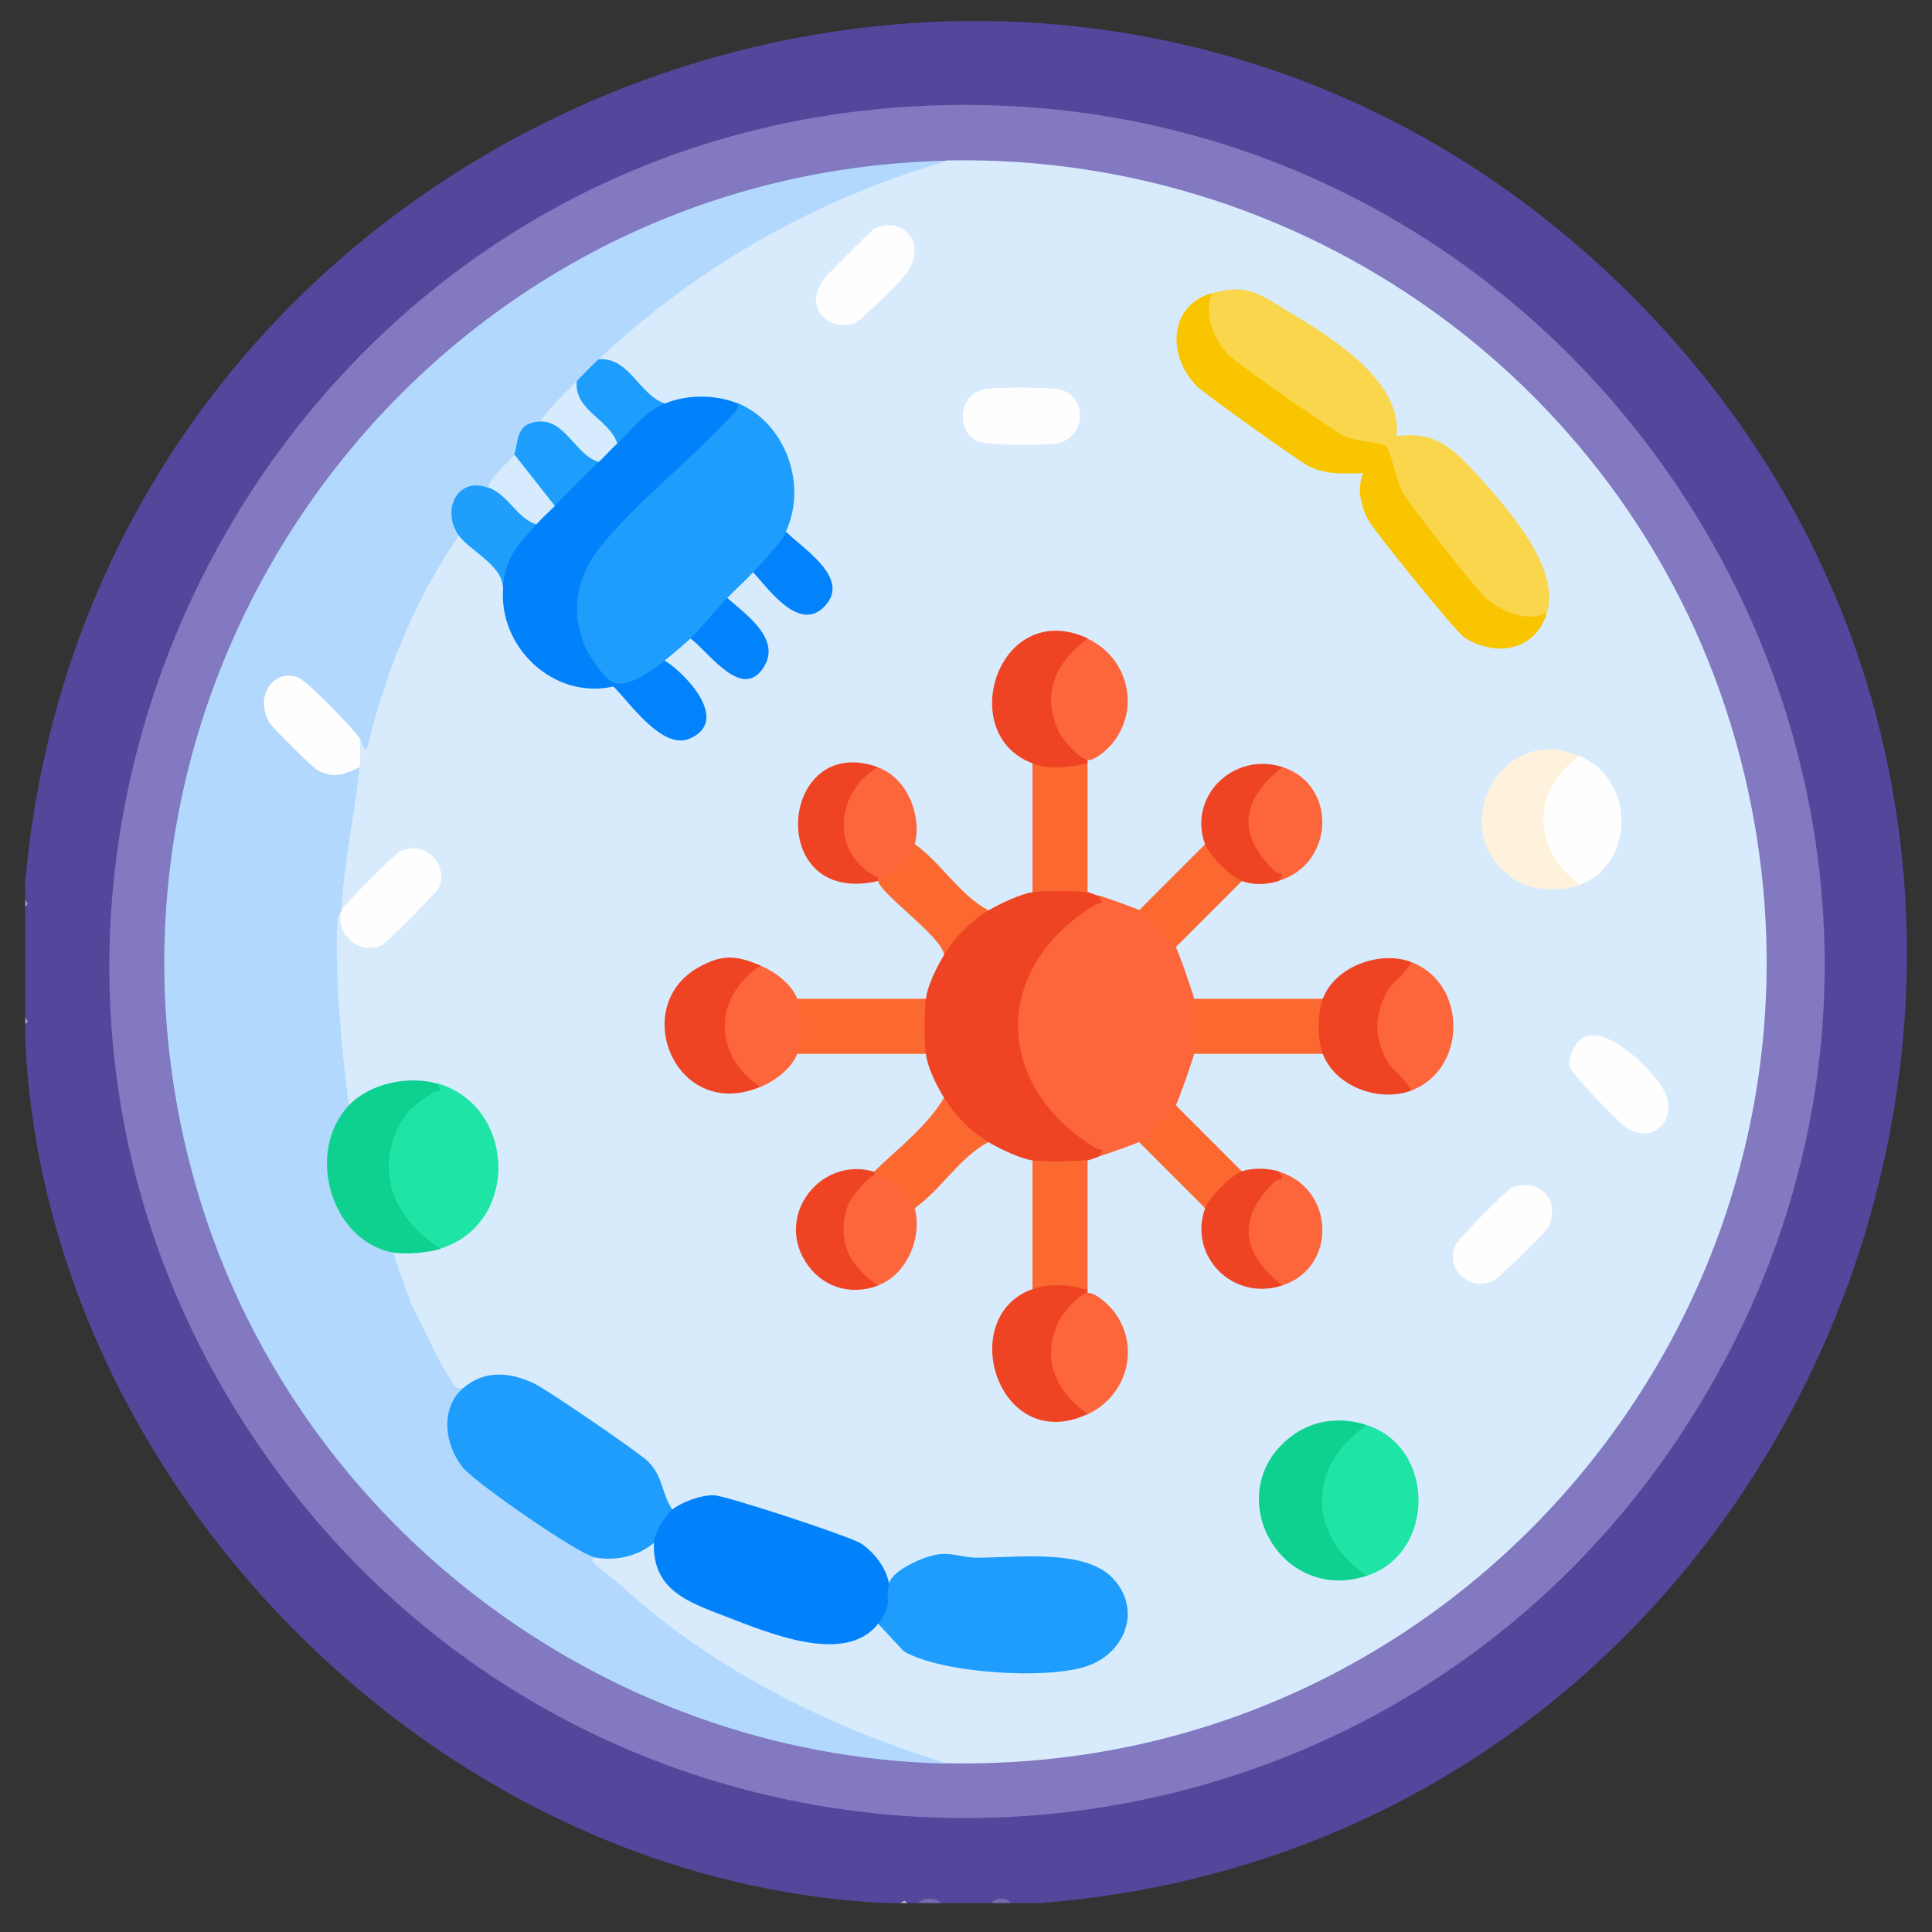 <?xml version="1.0" encoding="UTF-8"?>
<svg id="Layer_7" data-name="Layer 7" xmlns="http://www.w3.org/2000/svg" viewBox="0 0 100.28 100.28">
  <rect x="0" y="0" width="100.28" height="100.28" fill="#333333" stroke="none"/>
  <defs>
    <style>
      .cls-1 {
        fill: #0282fb;
      }

      .cls-2 {
        fill: #766aaf;
      }

      .cls-3 {
        fill: #b6b0d4;
      }

      .cls-4 {
        fill: #fad64c;
      }

      .cls-5 {
        fill: #ee4424;
      }

      .cls-6 {
        fill: #d7ebfd;
      }

      .cls-7 {
        fill: #1f9efc;
      }

      .cls-8 {
        fill: #fd653b;
      }

      .cls-9 {
        fill: #0ed190;
      }

      .cls-10 {
        fill: #1ee5a5;
      }

      .cls-11 {
        fill: #b2d9fd;
      }

      .cls-12 {
        fill: #d6ebfd;
      }

      .cls-13 {
        fill: #fef2dd;
      }

      .cls-14 {
        fill: #54469b;
      }

      .cls-15 {
        fill: #aaa3cd;
      }

      .cls-16 {
        fill: #1e9dfc;
      }

      .cls-17 {
        fill: #1e9efc;
      }

      .cls-18 {
        fill: #0182fb;
      }

      .cls-19 {
        fill: #fc6930;
      }

      .cls-20 {
        fill: #fefefe;
      }

      .cls-21 {
        fill: #a9a2cd;
      }

      .cls-22 {
        fill: #8279c0;
      }

      .cls-23 {
        fill: #f9c500;
      }
    </style>
  </defs>
  <path class="cls-14" d="M53.97,98.78h-1.53c-.3-.15-.65-.15-.95,0h-2.67c-.36-.16-.78-.16-1.14,0h-.57c-.14-.08-.24-.05-.38,0h-.76C22.44,97.63,2.32,76.88,1.31,53.94v-.76c.08-.14.05-.24,0-.38v-5.72c.08-.14.05-.24,0-.38.02-.31-.03-.64,0-.95C5,4.66,55.46-13.97,84.76,15.42c29.36,29.45,10.39,80.18-30.79,83.36Z"/>
  <path class="cls-2" d="M48.82,98.78h-1.14c.19-.31.96-.31,1.14,0Z"/>
  <path class="cls-2" d="M52.44,98.78h-.95c.13-.3.83-.3.95,0Z"/>
  <polygon class="cls-21" points="1.31 47.07 1.31 46.69 1.44 46.92 1.31 47.07"/>
  <polygon class="cls-15" points="1.31 53.17 1.31 52.79 1.44 53.02 1.31 53.17"/>
  <polygon class="cls-3" points="47.1 98.78 46.72 98.78 46.95 98.65 47.1 98.78"/>
  <path class="cls-22" d="M47.25,5.53c36.04-2.17,59.92,37.27,40.56,68.04-16.82,26.75-55.51,27.93-73.88,2.17C-6.24,47.44,12.73,7.61,47.25,5.53Z"/>
  <path class="cls-6" d="M49.2,91.53c-5.37-.85-10.33-3.73-14.71-6.87-.6-.43-3.98-3.17-4.01-3.43-.04-.4-.04-.51.41-.39.35-.29.86-.43,1.53-.41.57-.32,1.08-.43,1.53-.35.32.4.57.93.74,1.59.89,1.55,8.15,4.17,10.01,2.89.29-.31.58-.41.89-.29l.2-.16c2.03,2.46,6.43,2.63,9.5,2.23,3.66-.47,3.94-4.39.3-5.04-2.27-.07-4.53-.15-6.78-.26l-2.64,1.13-.42-.12c-.2-.64-.66-1.27-1.24-1.62-.97-.59-6.25-2.33-7.38-2.43-.58-.05-1.22.22-1.73.48l-.5-.12h-.45s-.64-1.59-.64-1.59c-.67-1.14-5.68-4.51-7.01-4.91-.8-.24-1.65-.18-2.34.33l-.45-.13-.53.25c-.53-.06-3.13-5.77-3.37-6.93l.27-.38c.5-.58,1.76-.41,2.48-.19l.19-.47c3.37-1.38,3.18-6.38-.18-7.65.03-.21-.02-.37-.2-.46l-.36.28c-1.32-.18-2.72.06-3.76.94l-.47-.08c-.11-.14-.22-.28-.31-.43-.53-.96-.96-9.41-.53-9.66.14-.08.31-.07.46-.02.24.43.5.87.77,1.3.89,1.23,4.03-2.62,4.04-3.02,0-1.48-1.77-1.37-2.42-.25l-1.95,2.01-.44-.04c-.16-.21-.31-.45-.33-.73-.08-1.3.52-4.7.82-6.1l.46-.62c-.51-.24-.54-1.31,0-1.53,1.1-3.56,2.38-6.8,4.35-9.99.07-.12.2-.2.34-.29s.29-.15.45-.21c.08-.05.16-.09.24-.11.32-.05,2.73,1.98,2.05,2.78l.36.31c-.03,2.62,2.23,4.82,4.86,4.55l.5.29c.7.19,1.33.69,1.88,1.49,2.97,2.55,3.32-.83.8-2.35v-.47c-.31-.51.85-1.48,1.32-1.14l.21-.16c.84.8,1.75,1.43,2.72,1.89,1.73-.96,0-2.54-1.01-3.32v-.51c-.21-.62.71-1.52,1.32-1.34l.48-.03c2.96,3.94,4.72.58,1.2-1.58l.03-.49-.23-.43c.8-2.15-.09-4.69-2.13-5.77l-.12-.47c-.53.19-1.16.19-1.91.02-.74.18-1.38.17-1.91-.02l-.63.12c-.8-.9-1.67-1.58-2.61-2.03l-.2-.38c.07-.2.15-.39.25-.57.94-1.68,6.09-4.89,8.01-5.99,3.06-1.74,6.35-3.32,9.87-3.75,19.25-.41,36.36,12.41,41.19,31.02,6.97,26.83-13.58,52.75-41.19,52.17Z"/>
  <path class="cls-11" d="M49.2,8.34c-6.91,2.03-12.87,5.41-18.12,10.3.3.48-.66,1.46-1.14,1.14-.16.89-1.04,1.92-1.91,2.1-.12.25-.35.49-.68.71-.06.67-.28,1.01-.66,1.01.37.51-.8,1.6-1.34,1.72l-1.35.64c-.14.6-.19,1.22-.18,1.84-2.28,3.27-3.84,7.18-4.77,11.07-.28.03-.21-.33-.38-.57l-.39.12c-.9-1.08-1.89-2.06-2.98-2.94-3.37.11,1.43,5.51,3.03,4.08l.34.26c-.29,2.58-.78,4.74-.95,7.44,0,.03-.19.21-.2.46-.16,3.24.21,6.45.58,9.65l.1.47c-1.7,2.22-.74,5.89,2,6.73l.19.44.92,2.61c.71,1.27,1.21,2.68,2.03,3.88.19.27.2.6.67.57l.1.44c-1.22,1.77-.2,3.14,1.22,4.3,1.65,1.35,3.59,2.55,5.44,3.6l.11.44c-.39.08.21.5.29.57,1.2.95,2.31,2.03,3.54,2.95,4.35,3.27,9.28,5.58,14.48,7.17-18.08-.38-34.13-12.73-39.06-30.11C2.7,35.19,22.01,8.91,49.2,8.34Z"/>
  <path class="cls-8" d="M59.12,47.26c.51-.42,2.16,1.33,1.91,1.91.1.11.92,2.46.95,2.67.67.32.67,2.54,0,2.86-.03.21-.86,2.56-.95,2.67.52.28-1.26,1.94-1.47,2.02-.14.06-.3-.03-.43-.12-.09.07-1.82.68-2.1.76-.35-.48-.08-.28-.11-.25-.34.41-2.08-1.28-2.46-1.7-3.6-3.92-1.99-9.35,2.58-11.6.26.07,2.01.7,2.1.76Z"/>
  <path class="cls-16" d="M40.8,27.61c.41.61-.99,2.22-1.72,2.1-.38.42-.91.89-1.34,1.34.23.62-1.23,2.29-1.91,2.1-.19.18-1.07.94-1.34,1.14.07.86-2.11,2.05-2.67,1.14-.92.33-1.8-1.5-2.05-2.33-.8-2.71.54-4.5,2.34-6.39,1.73-1.81,3.96-4.05,5.8-5.67l.39-.11c2.48,1.03,3.63,4.25,2.48,6.68Z"/>
  <path class="cls-4" d="M62.94,15.21c1.82-.5,2.44.06,3.92.95,2.18,1.31,5.98,3.61,5.62,6.49,2.11-.34,3.11.8,4.38,2.2,1.53,1.69,4.12,4.67,3.44,6.96-.88,1.3-2.76.13-3.63-.7-1.92-1.83-4.27-5.09-4.96-7.64l-1.62-.33c-1.4-.53-5.48-3.34-6.55-4.41-.79-.79-1.85-2.79-.6-3.52Z"/>
  <path class="cls-5" d="M56.45,46.31c.11.01.39.14.57.19.37.54.12.28-.19.47-5.33,3.24-5.3,9.33,0,12.6.31.19.56-.07.19.47-.17.05-.46.18-.57.19-.05.17-.11.17-.19,0-.29.65-2.4.67-2.67,0-.61-.08-1.74-.62-2.29-.95-.91.27-2.56-1.38-2.29-2.29-.38-.61-.87-1.58-.95-2.29-.68-.22-.66-2.52,0-2.86.09-.71.58-1.68.95-2.29-.23-.92,1.36-2.55,2.29-2.29.55-.33,1.68-.87,2.29-.95.37-.67,2.48-.66,2.86,0Z"/>
  <path class="cls-16" d="M34.89,78.36c.24.46-.48,1.55-.95,1.72-.82.7-1.99.96-3.05.76-.87-.16-6.24-3.89-6.87-4.67-.93-1.16-1.2-3.04,0-4.1,1.12-.99,2.49-.86,3.76-.23.7.35,5.42,3.57,5.88,4.04.79.82.66,1.62,1.24,2.48Z"/>
  <path class="cls-16" d="M46.15,82.18c.17-.7,1.91-1.44,2.6-1.51.76-.07,1.23.17,1.88.18,2.08.02,5.69-.51,7.16,1.1,1.48,1.62.61,3.84-1.34,4.52-2.08.73-7.58.39-9.54-.76l-1.33-1.43c-.21-.23-.17-.55.09-.93-.08-.66.08-1.05.48-1.16Z"/>
  <path class="cls-18" d="M46.15,82.18c-.22.87.22,1.08-.57,2.1-1.71,2.19-5.75.45-7.92-.38-1.91-.73-3.8-1.36-3.72-3.82.02-.51.56-1.39.95-1.72.49-.4,1.52-.77,2.16-.75s7.05,2.13,7.63,2.5c.68.44,1.31,1.25,1.46,2.07Z"/>
  <path class="cls-18" d="M38.32,20.93c0,.37-.26.53-.47.77-2.03,2.2-4.87,4.42-6.68,6.67-1.27,1.58-1.61,3.44-.74,5.33.21.45.97,1.55,1.41,1.74.17.05.16.12,0,.19-3.08.71-6-2.03-5.72-5.15l-.2-1.05c.04-.56,1.23-2.49,1.91-2.19-.3-.51.45-1.25.95-.95.18-1.05,1.24-2.1,2.29-2.29-.24-.55.4-1.19.95-.95-.06-.87,1.55-2.43,2.48-2.1,1.16-.49,2.65-.48,3.82,0Z"/>
  <path class="cls-23" d="M62.94,15.21c-.53,1,.1,2.51.86,3.24.5.48,5.33,3.87,5.94,4.17.71.34,1.8.3,2.16.51.29.17.55,1.79.87,2.37.35.65,3.7,4.91,4.27,5.46.79.76,2.17,1.37,3.25.85-.58,1.97-2.63,2.31-4.26,1.3-.44-.27-4.78-5.63-5.06-6.2-.37-.77-.53-1.54-.22-2.35-1.01.01-1.87.1-2.8-.35-.48-.23-5.37-3.73-5.79-4.13-1.59-1.54-1.54-4.24.77-4.87Z"/>
  <path class="cls-10" d="M22.87,64.81c-.92.07-1.52-.67-2.04-1.34-1.93-2.5-1.05-6.08,1.84-7.25,4.12,1.15,4.34,7.3.19,8.59Z"/>
  <path class="cls-9" d="M22.68,56.23c.39.56.07.28-.19.47-.68.48-1.27.79-1.69,1.57-1.42,2.63-.26,5.05,2.07,6.55-.64.2-1.85.31-2.48.19-3.23-.61-4.55-5.22-2.29-7.63,1.08-1.15,3.09-1.56,4.58-1.14Z"/>
  <path class="cls-10" d="M70.95,81.8c-1.68-.1-2.75-2.44-2.72-4s1.1-3.75,2.72-3.83c3.57,1.17,3.57,6.65,0,7.82Z"/>
  <path class="cls-9" d="M70.95,73.97c-3.12,2.13-3.11,5.7,0,7.82-4.61,1.51-7.69-4.41-3.91-7.25,1.14-.86,2.57-1.01,3.91-.57Z"/>
  <path class="cls-13" d="M82.01,39.25l-.07.52c-1.98,1.5-1.87,4.11.02,5.64l.05.52c-.97.36-2.42.32-3.31-.22-3.83-2.37-.93-8.31,3.31-6.46Z"/>
  <path class="cls-5" d="M39.47,50.12l-.06.51c-1.87,1.4-1.87,3.87,0,5.27l.06.51c-4.4,1.85-6.84-4.15-3.23-6.19,1.25-.71,1.98-.63,3.23-.11Z"/>
  <path class="cls-5" d="M56.26,66.91c.05-.17.12-.16.19,0v.58c-2.04,1.37-1.98,4-.02,5.42l.02.49c-4.63,2.17-6.89-5.04-2.86-6.49.11-.84,2.55-.83,2.67,0Z"/>
  <path class="cls-5" d="M56.45,33.14l-.02.49c-1.94,1.41-2.03,3.97-.04,5.38l.06.42v.19c-.23.79-2.72.89-2.86,0-4.05-1.52-1.76-8.61,2.86-6.49Z"/>
  <path class="cls-5" d="M73.24,49.93l.24.37c-2.1,1.86-2.1,4.09,0,5.94l-.24.37c-1.66.62-3.94-.21-4.58-1.91-.86-.1-.86-2.76,0-2.86.63-1.67,2.94-2.52,4.58-1.91Z"/>
  <path class="cls-20" d="M82.01,45.92c-2.47-1.8-2.6-4.91,0-6.68,2.91,1.27,2.83,5.62,0,6.68Z"/>
  <path class="cls-19" d="M48.05,51.84c-.08.66-.08,2.21,0,2.86h-6.68c-.26-.29-.33-1.96-.27-2.43.02-.18.15-.31.27-.43h6.68Z"/>
  <path class="cls-19" d="M56.45,39.63v6.68c-.67-.08-2.2-.09-2.86,0v-6.68c.94.35,1.92.19,2.86,0Z"/>
  <path class="cls-19" d="M68.66,51.84c-.29.78-.29,2.08,0,2.86h-6.68c.08-.57.08-2.29,0-2.86h6.68Z"/>
  <path class="cls-8" d="M73.24,56.61c-.32-.74-1-.96-1.37-1.78-.5-1.1-.5-2.02,0-3.12.37-.82,1.05-1.04,1.37-1.78,2.93,1.1,2.93,5.58,0,6.68Z"/>
  <path class="cls-8" d="M56.45,39.44c-.44-.05-1.29-1.04-1.49-1.46-.94-1.95-.15-3.65,1.49-4.83,2.08.96,2.76,3.58,1.31,5.41-.25.31-.91.93-1.31.89Z"/>
  <path class="cls-8" d="M56.45,73.4c-1.65-1.18-2.44-2.88-1.49-4.83.2-.42,1.06-1.42,1.49-1.46.39-.04,1.06.58,1.31.89,1.47,1.83.78,4.43-1.31,5.41Z"/>
  <path class="cls-8" d="M41.38,51.84c.26.66.26,2.2,0,2.86-.3.77-1.16,1.4-1.91,1.72-2.47-1.64-2.47-4.65,0-6.3.75.31,1.61.95,1.91,1.72Z"/>
  <path class="cls-19" d="M56.26,60.23c.16,2.13.16,4.53,0,6.68-.79-.26-1.89-.28-2.67,0v-6.68c.65.08,1.99.06,2.67,0Z"/>
  <path class="cls-20" d="M17.72,47.26c.06-.22,2.79-2.97,3.1-3.1,1.3-.56,2.49.77,1.95,1.95-.09.19-2.76,2.87-2.96,2.96-1.23.53-2.4-.62-2.1-1.81Z"/>
  <path class="cls-20" d="M51.05,20.21c.59-.13,3.52-.13,4.07.04,1.37.43,1.22,2.53-.31,2.77-.64.1-3.35.1-3.91-.07-1.32-.41-1.21-2.43.15-2.74Z"/>
  <path class="cls-8" d="M66.37,45.73c-.31-.31-.11-.42-.11-.25-.01.56-1.92-1.42-1.83-3,.06-1.07.96-2.68,2.13-2.67,2.85.91,2.74,5.02-.19,5.91Z"/>
  <path class="cls-8" d="M66.56,66.72c-2.91-.77-2.64-4.67-.19-5.91,2.92.87,3.06,4.97.19,5.91Z"/>
  <path class="cls-20" d="M42.77,16.49c-.65-.65-.46-1.4.04-2.05.21-.28,2.42-2.49,2.58-2.57,1.55-.71,2.78.83,1.62,2.38-.27.36-2.32,2.39-2.63,2.52-.5.21-1.24.08-1.61-.29Z"/>
  <path class="cls-20" d="M82.34,53.79c1.25-.37,3.2,1.56,3.87,2.54,1.06,1.53-.23,3.12-1.7,2.27-.43-.25-2.97-2.87-3.04-3.27-.1-.53.34-1.38.87-1.54Z"/>
  <path class="cls-20" d="M18.67,38.29c.01.54.06.98,0,1.53-.78.37-1.32.61-2.17.17-.26-.13-2.32-2.18-2.5-2.46-.79-1.25.08-2.81,1.43-2.39.48.15,2.85,2.63,3.24,3.17Z"/>
  <path class="cls-20" d="M78.52,61.61c1.45-.44,2.46.66,1.87,2.06-.08.18-2.54,2.62-2.78,2.75-1.27.73-2.67-.57-2.04-1.84.16-.32,2.72-2.9,2.95-2.97Z"/>
  <path class="cls-8" d="M47.48,43.83c.65.59-1.5,2.63-1.91,1.72-2.92.02-2.8-5.51,0-5.72,1.51.54,2.3,2.51,1.91,4.01Z"/>
  <path class="cls-8" d="M47.48,62.71c.4,1.51-.4,3.45-1.91,4.01-2.05-.18-2.68-3.08-1.71-4.7.31-.51.92-1.38,1.52-1.03.57-.86,2.71,1.02,2.1,1.72Z"/>
  <path class="cls-5" d="M45.57,39.82c-2.25,1.31-2.49,4.55,0,5.72.17.05.16.12,0,.19-5.9,1.37-5.15-7.77,0-5.91Z"/>
  <path class="cls-5" d="M45.38,60.81c.17.05.16.12,0,.19-.34.08-1.25,1.19-1.38,1.58-.6,1.82.09,3.14,1.57,4.15-1.47.55-2.97.05-3.78-1.27-1.53-2.48.87-5.46,3.59-4.64Z"/>
  <path class="cls-5" d="M66.37,60.81c.4.55.05.29-.17.49-2.03,1.91-1.78,3.73.36,5.42-2.57.85-4.9-1.53-4.01-4.01-.51-.64,1.27-2.44,1.91-1.91.56-.2,1.34-.17,1.91,0Z"/>
  <path class="cls-5" d="M66.56,39.82c-2.15,1.7-2.39,3.51-.36,5.42.22.2.57-.06.17.49-.63.19-1.28.23-1.91,0-.65.51-2.41-1.25-1.91-1.91-.91-2.44,1.44-4.82,4.01-4.01Z"/>
  <path class="cls-19" d="M51.3,59.28c-1.49.79-2.44,2.45-3.82,3.43-.13-.5-1.47-1.87-2.1-1.72v-.19c1.22-1.18,2.76-2.36,3.62-3.82.55.9,1.38,1.74,2.29,2.29Z"/>
  <path class="cls-19" d="M64.46,45.73l-3.43,3.43c-.14-.16-1.8-1.83-1.91-1.91l3.43-3.43c.22.58,1.33,1.69,1.91,1.91Z"/>
  <path class="cls-19" d="M51.3,47.26c-.91.55-1.74,1.39-2.29,2.29-.2-1-3.32-3.16-3.43-3.82v-.19c.59.09,1.81-1.34,1.91-1.72,1.37.98,2.33,2.65,3.82,3.43Z"/>
  <path class="cls-19" d="M61.03,57.37l3.43,3.43c-.56.2-1.7,1.35-1.91,1.91l-3.43-3.43c.11-.08,1.76-1.75,1.91-1.91Z"/>
  <path class="cls-7" d="M25.35,25.32l.38-.25c.22,0,2.17,1.75,2.1,2.16-.94,1.07-1.58,1.64-1.72,3.24-.06-1.14-1.73-1.9-2.29-2.67-.92-1.27-.13-3.09,1.53-2.48Z"/>
  <path class="cls-1" d="M31.84,35.62v-.19c.72.31,2.07-.66,2.67-1.14,1.15.73,3.4,3.15,1.28,4.05-1.41.6-3.06-1.82-3.96-2.72Z"/>
  <path class="cls-17" d="M34.51,20.93c-1.07.45-1.71,1.39-2.48,2.1-.61-.29-1.73-1.29-2.1-1.89s-.39-.77,0-1.35c.45-.47.64-.68,1.14-1.14,1.59-.13,2.1,1.84,3.43,2.29Z"/>
  <path class="cls-1" d="M39.09,29.71c.46-.5,1.46-1.55,1.72-2.1.93.92,3.33,2.4,2.02,3.83s-2.89-.81-3.73-1.73Z"/>
  <path class="cls-1" d="M35.84,33.14c.47-.45,1.32-1.49,1.91-2.1.95.84,2.78,2.1,1.92,3.54-1.12,1.89-2.89-.76-3.83-1.44Z"/>
  <path class="cls-8" d="M56.45,66.91h-.19v-6.68c.06,0,.13,0,.19,0v6.68Z"/>
  <path class="cls-17" d="M28.02,21.88c1.06-.8,2.5,1.3,3.05,2.1-.79.76-1.53,1.49-2.29,2.29-.39.36-2.15-1.97-2.23-2.22l.13-.45c.27-.6,0-1.65,1.34-1.72Z"/>
  <path class="cls-12" d="M32.03,23.03c-.36.33-.63.65-.95.95-1.16-.33-1.75-2.17-3.05-2.1.54-.79,1.25-1.42,1.91-2.1-.16,1.52,1.69,1.97,2.1,3.24Z"/>
  <path class="cls-12" d="M28.79,26.27c-.31.32-.61.57-.95.95-1.04-.34-1.43-1.52-2.48-1.91.04-.57,1.22-1.46,1.34-1.72l2.1,2.67Z"/>
</svg>